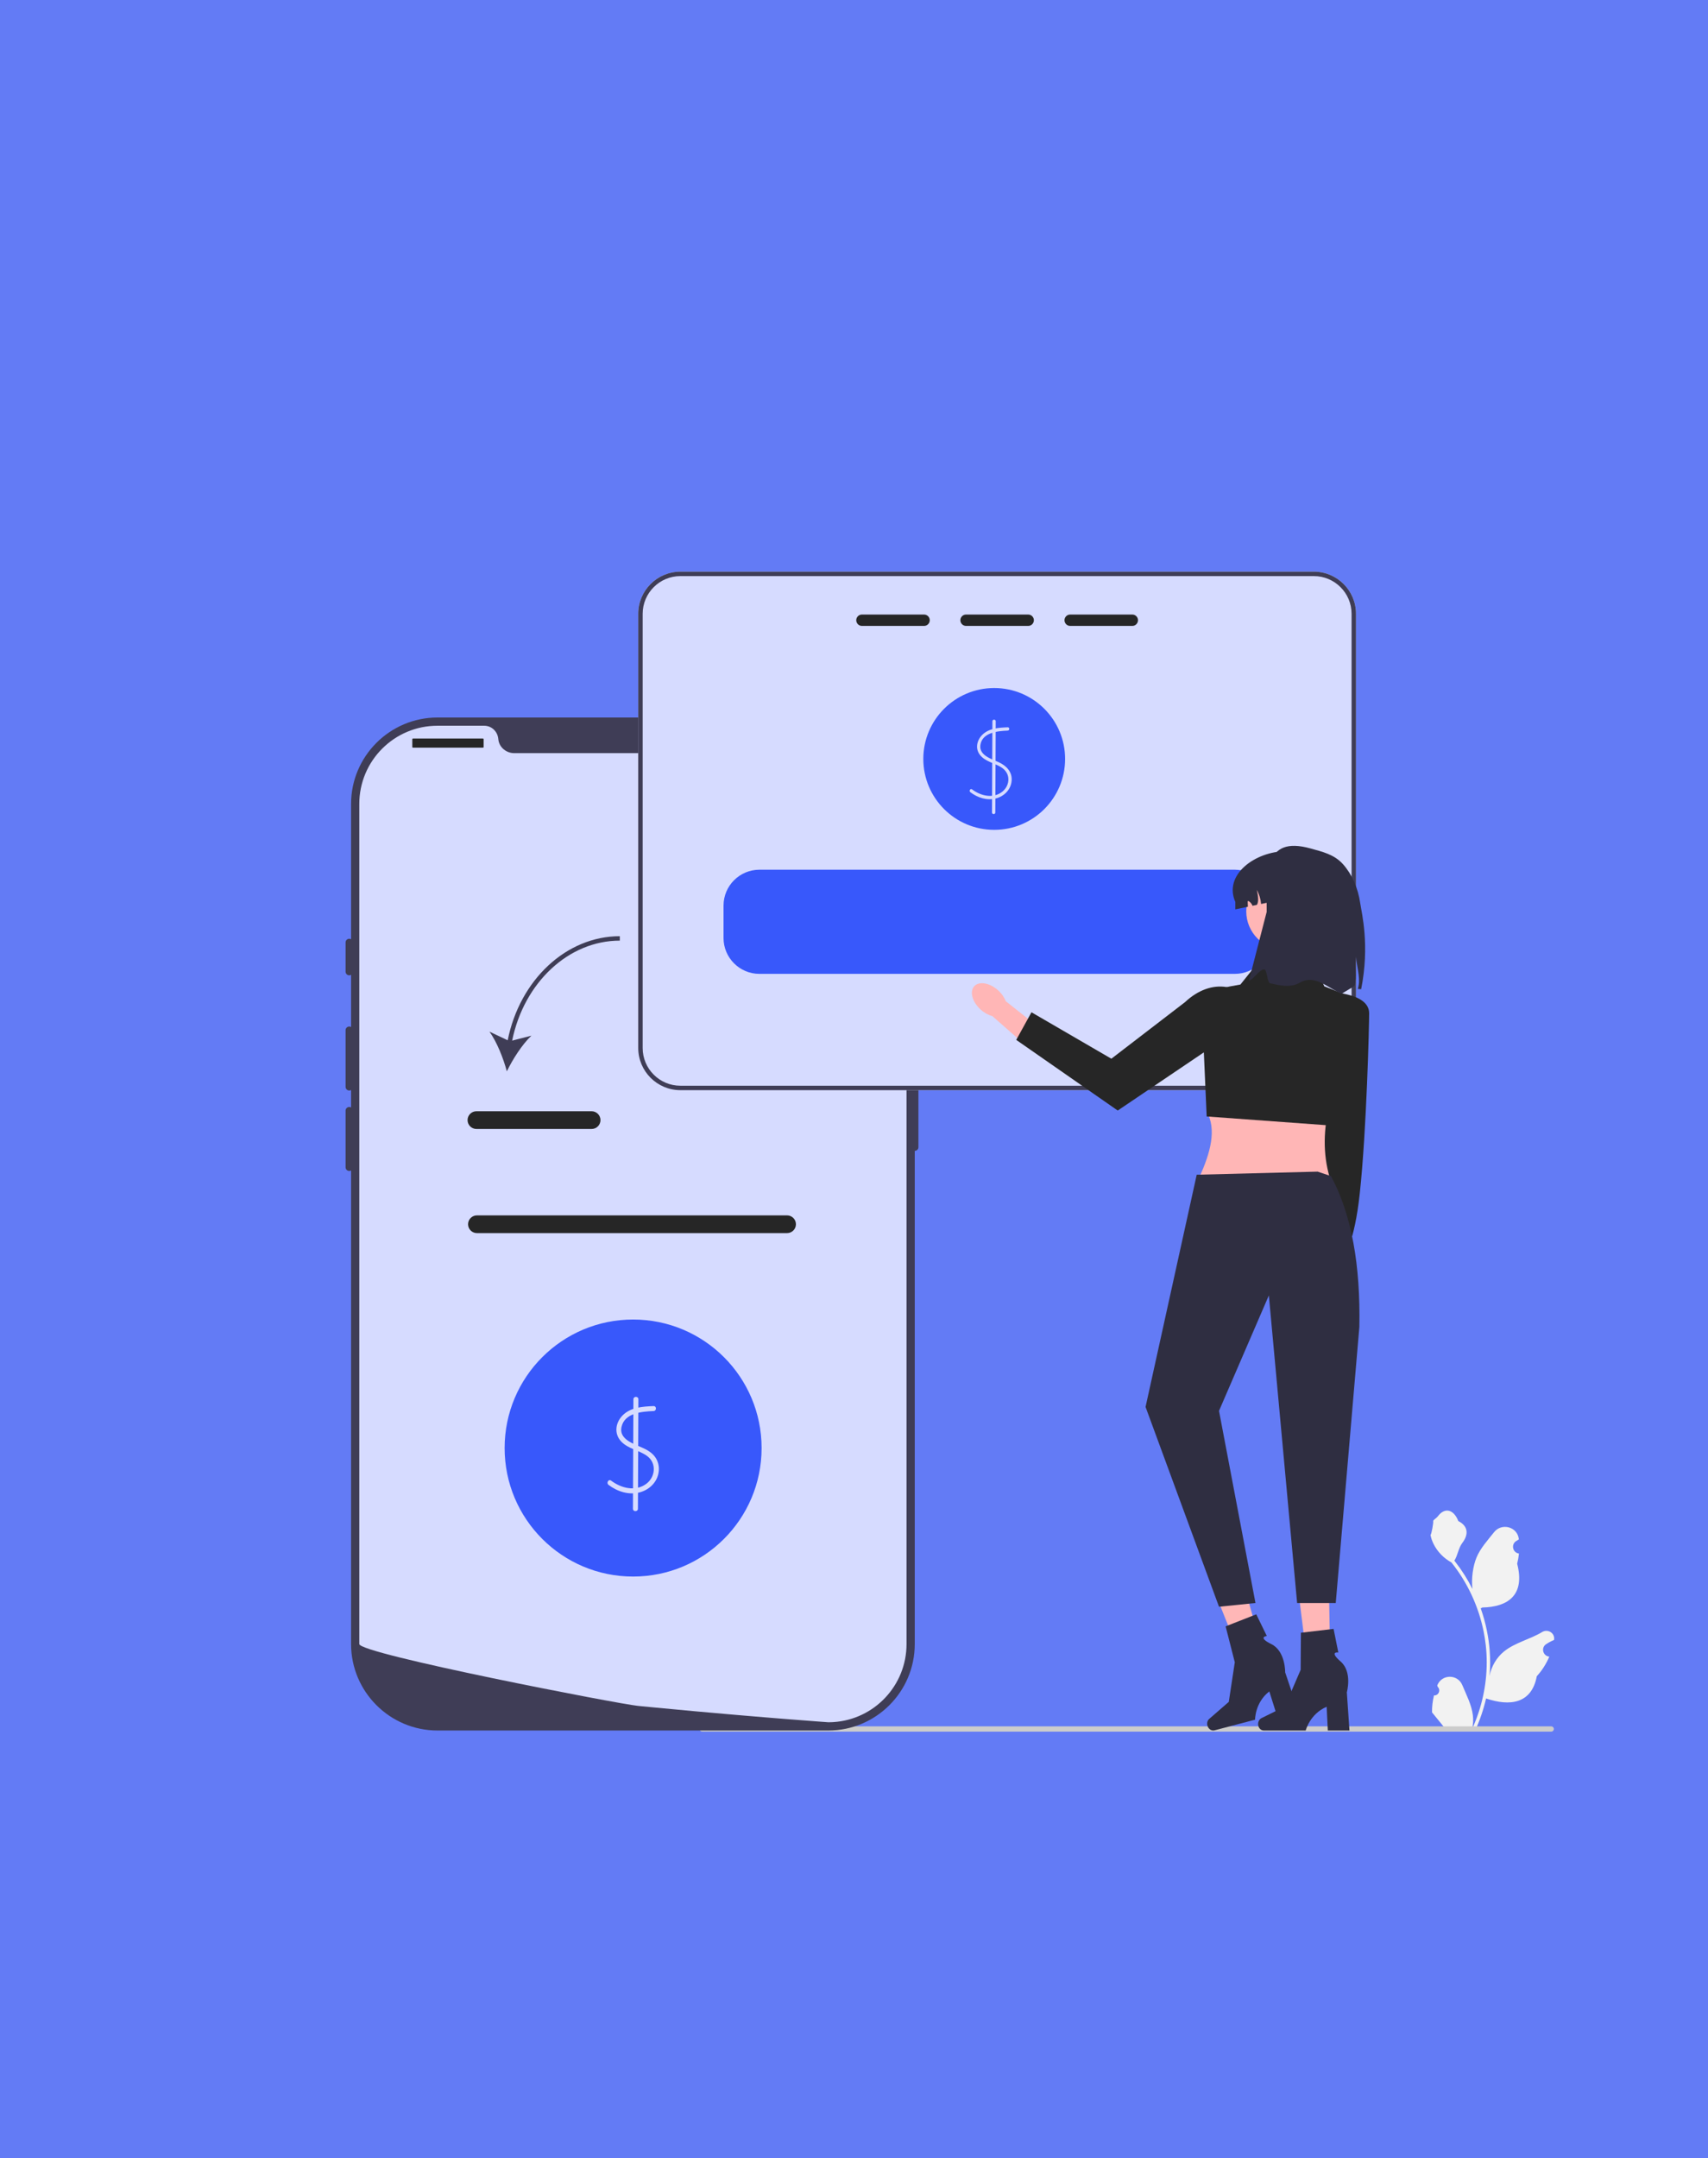 <svg width="771" height="974" viewBox="0 0 771 974" fill="none" xmlns="http://www.w3.org/2000/svg">
<rect x="-4" y="-4" width="780" height="982" fill="#637BF5"/>
<g clip-path="url(#clip0_120_288)">
<path d="M647.304 765.168C649.37 765.297 650.512 762.73 648.949 761.234L648.794 760.616C648.814 760.567 648.835 760.517 648.855 760.468C650.945 755.486 658.025 755.52 660.097 760.509C661.935 764.938 664.276 769.373 664.852 774.055C665.111 776.122 664.995 778.228 664.536 780.256C668.844 770.845 671.111 760.569 671.111 750.235C671.111 747.639 670.969 745.042 670.678 742.452C670.439 740.334 670.11 738.228 669.684 736.142C667.378 724.865 662.385 714.124 655.184 705.152C651.722 703.26 648.835 700.302 647.091 696.756C646.464 695.477 645.973 694.101 645.741 692.7C646.135 692.751 647.226 686.751 646.929 686.383C647.478 685.55 648.461 685.135 649.061 684.322C652.043 680.279 656.152 680.985 658.297 686.48C662.879 688.792 662.923 692.628 660.112 696.317C658.323 698.663 658.077 701.839 656.508 704.351C656.669 704.558 656.837 704.758 656.999 704.965C659.96 708.763 662.521 712.845 664.68 717.134C664.069 712.367 664.97 706.625 666.506 702.924C668.254 698.707 671.531 695.155 674.416 691.509C677.882 687.13 684.99 689.041 685.6 694.592C685.606 694.646 685.612 694.7 685.618 694.753C685.189 694.995 684.769 695.252 684.359 695.523C682.02 697.071 682.828 700.697 685.6 701.125L685.663 701.135C685.508 702.678 685.243 704.209 684.856 705.714C688.557 720.03 680.566 725.244 669.154 725.478C668.902 725.607 668.657 725.737 668.405 725.859C669.561 729.115 670.485 732.454 671.169 735.838C671.783 738.829 672.209 741.851 672.448 744.887C672.745 748.717 672.719 752.567 672.396 756.39L672.416 756.255C673.236 752.044 675.523 748.11 678.842 745.384C683.788 741.322 690.775 739.826 696.111 736.56C698.679 734.988 701.97 737.02 701.522 739.997L701.5 740.14C700.706 740.463 699.931 740.837 699.181 741.257C698.753 741.499 698.333 741.756 697.923 742.027C695.583 743.574 696.392 747.201 699.164 747.629L699.227 747.639C699.272 747.645 699.311 747.652 699.356 747.658C697.993 750.894 696.094 753.897 693.717 756.487C691.403 768.984 681.461 770.17 670.827 766.531H670.82C669.658 771.595 667.959 776.542 665.776 781.257H647.756C647.691 781.057 647.633 780.85 647.575 780.65C649.241 780.753 650.921 780.656 652.561 780.353C651.224 778.712 649.887 777.059 648.55 775.418C648.518 775.386 648.492 775.354 648.466 775.321C647.788 774.482 647.104 773.649 646.425 772.809L646.425 772.808C646.383 770.23 646.692 767.661 647.304 765.168L647.304 765.168V765.168Z" fill="#F2F2F2"/>
<path d="M315.753 780.311C315.753 780.971 316.283 781.501 316.943 781.501H700.233C700.893 781.501 701.423 780.971 701.423 780.311C701.423 779.651 700.893 779.121 700.233 779.121H316.943C316.283 779.121 315.753 779.651 315.753 780.311V780.311Z" fill="#CCCCCC"/>
<path d="M373.914 780.994H197.489C175.977 780.994 158.476 763.492 158.476 741.98V362.831C158.476 341.319 175.977 323.817 197.489 323.817H373.914C395.425 323.817 412.927 341.319 412.927 362.831V741.98C412.927 763.492 395.425 780.994 373.914 780.994V780.994Z" fill="#3F3D56"/>
<path d="M412.927 463.281C412.017 463.281 411.276 464.021 411.276 464.931V517.746C411.276 518.656 412.017 519.396 412.927 519.396C413.837 519.396 414.577 518.656 414.577 517.746V464.931C414.577 464.021 413.837 463.281 412.927 463.281Z" fill="#3F3D56"/>
<path d="M409.213 362.831V741.973C409.213 760.698 394.64 776.014 376.213 777.202H376.204C375.932 777.219 375.66 777.235 375.379 777.244C374.892 777.268 374.405 777.277 373.91 777.277C373.91 777.277 372.095 777.145 368.777 776.897C365.427 776.649 360.55 776.278 354.468 775.791C352.644 775.651 350.721 775.494 348.691 775.329C344.648 774.999 340.208 774.636 335.446 774.223C333.548 774.066 331.584 773.893 329.579 773.72C319.33 772.837 307.851 771.805 295.745 770.633C293.698 770.444 291.635 770.246 289.556 770.039C289.011 769.982 288.458 769.932 287.905 769.874C279.273 769.024 162.189 746.397 162.189 741.973V362.831C162.189 343.331 177.993 327.528 197.493 327.528H218.569C221.936 327.528 224.643 330.152 224.931 333.511C224.956 333.734 224.981 333.956 225.022 334.179C225.633 337.554 228.728 339.906 232.16 339.906H339.242C342.675 339.906 345.77 337.554 346.381 334.179C346.422 333.956 346.447 333.734 346.471 333.511C346.76 330.152 349.467 327.528 352.834 327.528H373.91C393.41 327.528 409.213 343.331 409.213 362.831V362.831Z" fill="#D6DBFF"/>
<path d="M157.65 423.67C156.74 423.67 156 424.41 156 425.32V438.524C156 439.434 156.74 440.174 157.65 440.174C158.561 440.174 159.301 439.434 159.301 438.524V425.32C159.301 424.41 158.561 423.67 157.65 423.67Z" fill="#3F3D56"/>
<path d="M157.65 463.281C156.74 463.281 156 464.021 156 464.931V490.513C156 491.424 156.74 492.164 157.65 492.164C158.561 492.164 159.301 491.423 159.301 490.513V464.931C159.301 464.021 158.561 463.281 157.65 463.281Z" fill="#3F3D56"/>
<path d="M157.65 499.591C156.74 499.591 156 500.331 156 501.241V526.823C156 527.734 156.74 528.474 157.65 528.474C158.561 528.474 159.301 527.734 159.301 526.823V501.241C159.301 500.331 158.561 499.591 157.65 499.591V499.591Z" fill="#3F3D56"/>
<path d="M217.994 333.308H186.431C186.259 333.308 186.121 333.446 186.121 333.618V337.124C186.121 337.295 186.259 337.434 186.431 337.434H217.994C218.166 337.434 218.304 337.295 218.304 337.124V333.618C218.304 333.446 218.166 333.308 217.994 333.308Z" fill="#262626"/>
<path d="M358.049 337.434C359.872 337.434 361.35 335.956 361.35 334.133C361.35 332.31 359.872 330.832 358.049 330.832C356.226 330.832 354.748 332.31 354.748 334.133C354.748 335.956 356.226 337.434 358.049 337.434Z" fill="#262626"/>
<path d="M367.127 337.434C368.95 337.434 370.428 335.956 370.428 334.133C370.428 332.31 368.95 330.832 367.127 330.832C365.304 330.832 363.826 332.31 363.826 334.133C363.826 335.956 365.304 337.434 367.127 337.434Z" fill="#262626"/>
<path d="M376.204 337.434C378.027 337.434 379.505 335.956 379.505 334.133C379.505 332.31 378.027 330.832 376.204 330.832C374.381 330.832 372.903 332.31 372.903 334.133C372.903 335.956 374.381 337.434 376.204 337.434Z" fill="#262626"/>
<path d="M355.289 556.516H215.289C213.083 556.516 211.289 554.721 211.289 552.516C211.289 550.31 213.083 548.516 215.289 548.516H355.289C357.494 548.516 359.289 550.31 359.289 552.516C359.289 554.721 357.494 556.516 355.289 556.516Z" fill="#262626"/>
<path d="M285.791 711.516C317.823 711.516 343.791 685.548 343.791 653.516C343.791 621.483 317.823 595.516 285.791 595.516C253.758 595.516 227.791 621.483 227.791 653.516C227.791 685.548 253.758 711.516 285.791 711.516Z" fill="#3858FB"/>
<path d="M295.009 634.578C290.114 634.779 284.58 635.115 280.962 638.871C277.819 642.134 277.13 646.976 280.318 650.46C283.513 653.953 288.482 654.426 292.166 657.15C296.492 660.35 295.858 666.68 291.672 669.712C286.736 673.288 280.363 671.621 275.85 668.219C274.694 667.347 273.572 669.299 274.715 670.161C278.758 673.209 284.033 674.906 289.032 673.448C293.544 672.131 297.041 668.453 297.397 663.668C297.566 661.384 296.917 659.067 295.497 657.264C293.998 655.36 291.839 654.189 289.656 653.236C285.899 651.596 279.43 649.473 280.522 644.132C281.846 637.659 289.726 637.045 295.009 636.828C296.452 636.769 296.459 634.519 295.009 634.578L295.009 634.578Z" fill="#D6DBFF"/>
<path d="M285.928 631.516L285.712 680.909C285.706 682.357 287.956 682.359 287.962 680.909L288.178 631.516C288.184 630.068 285.934 630.066 285.928 631.516Z" fill="#D6DBFF"/>
<path d="M593.085 258H307.125C296.635 258 288.105 266.53 288.105 277.02V472.98C288.105 483.47 296.635 492 307.125 492H593.085C603.575 492 612.105 483.47 612.105 472.98V277.02C612.105 266.53 603.575 258 593.085 258Z" fill="#D6DBFF"/>
<path d="M448.791 374.516C466.464 374.516 480.791 360.189 480.791 342.516C480.791 324.843 466.464 310.516 448.791 310.516C431.117 310.516 416.791 324.843 416.791 342.516C416.791 360.189 431.117 374.516 448.791 374.516Z" fill="#3858FB"/>
<path d="M454.861 328.236C450.9 328.399 446.441 328.65 443.444 331.598C440.962 334.04 440.094 337.841 442.375 340.716C444.777 343.743 448.77 344.317 451.905 346.252C453.853 347.454 455.144 349.275 455.186 351.616C455.225 353.808 454.214 355.855 452.523 357.228C448.375 360.598 442.718 359.203 438.794 356.256C438.022 355.676 437.273 356.978 438.037 357.551C441.287 359.992 445.472 361.41 449.516 360.36C453.238 359.393 456.237 356.464 456.64 352.551C457.065 348.427 454.357 345.619 450.846 344.008C447.636 342.535 442.007 340.966 442.538 336.391C443.212 330.575 450.333 329.922 454.861 329.736C455.823 329.696 455.828 328.196 454.861 328.236V328.236Z" fill="#D6DBFF"/>
<path d="M447.977 325.516L447.797 366.674C447.793 367.639 449.293 367.64 449.297 366.674L449.477 325.516C449.481 324.55 447.981 324.549 447.977 325.516Z" fill="#D6DBFF"/>
<path d="M593.085 258H307.125C296.635 258 288.105 266.53 288.105 277.02V472.98C288.105 483.47 296.635 492 307.125 492H593.085C603.575 492 612.105 483.47 612.105 472.98V277.02C612.105 266.53 603.575 258 593.085 258ZM610.105 472.98C610.105 482.37 602.475 490 593.085 490H307.125C297.735 490 290.105 482.37 290.105 472.98V277.02C290.105 267.63 297.735 260 307.125 260H593.085C602.475 260 610.105 267.63 610.105 277.02V472.98Z" fill="#3F3D56"/>
<path d="M417.136 277.35H389.076C387.666 277.35 386.516 278.5 386.516 279.91C386.516 281.33 387.666 282.48 389.076 282.48H417.136C418.546 282.48 419.696 281.33 419.696 279.91C419.696 278.5 418.546 277.35 417.136 277.35Z" fill="#262626"/>
<path d="M464.136 277.35H436.076C434.666 277.35 433.516 278.5 433.516 279.91C433.516 281.33 434.666 282.48 436.076 282.48H464.136C465.546 282.48 466.696 281.33 466.696 279.91C466.696 278.5 465.546 277.35 464.136 277.35Z" fill="#262626"/>
<path d="M511.136 277.35H483.076C481.666 277.35 480.516 278.5 480.516 279.91C480.516 281.33 481.666 282.48 483.076 282.48H511.136C512.546 282.48 513.696 281.33 513.696 279.91C513.696 278.5 512.546 277.35 511.136 277.35Z" fill="#262626"/>
<path d="M557.415 392.516H342.795C333.865 392.516 326.605 399.776 326.605 408.706V423.326C326.605 432.256 333.865 439.516 342.795 439.516H557.415C566.345 439.516 573.605 432.256 573.605 423.326V408.706C573.605 399.776 566.345 392.516 557.415 392.516Z" fill="#3858FB"/>
<path d="M229.179 469.492L220.949 465.593C224.325 470.304 227.233 477.661 228.791 483.516C231.427 478.062 235.677 471.39 239.884 467.404L231.186 469.641C236.546 443.373 256.705 424.516 279.791 424.516V422.516C255.677 422.516 234.652 442.163 229.179 469.492Z" fill="#3F3D56"/>
<path d="M267.059 509.516H215.059C212.853 509.516 211.059 507.721 211.059 505.516C211.059 503.31 212.853 501.516 215.059 501.516H267.059C269.264 501.516 271.059 503.31 271.059 505.516C271.059 507.721 269.264 509.516 267.059 509.516Z" fill="#262626"/>
<path d="M612.979 496.488L612.454 537.327L602.293 573.732L594.17 570.702L597.777 537.333L597.302 492.176L612.979 496.488Z" fill="#FFB6B6"/>
<path d="M602.258 579.603C603.211 574.368 601.464 569.665 598.356 569.099C595.248 568.533 591.956 572.318 591.003 577.553C590.05 582.788 591.797 587.491 594.905 588.056C598.013 588.622 601.305 584.837 602.258 579.603Z" fill="#FFB6B6"/>
<path d="M600.648 447.861C600.648 447.861 618.056 448.101 618.041 457.348C618.033 462.569 616.911 509.971 613.791 538.768C611.385 560.974 606.791 566.768 606.791 566.768L595.791 541.768L600.648 447.861V447.861Z" fill="#262626"/>
<path d="M600.201 531.298H541.413C546.341 520.303 549.37 509.831 544.634 501.502L600.201 498.281C597.424 509.525 597.084 520.56 600.201 531.298Z" fill="#FFB6B6"/>
<path d="M592.953 433.856L569.599 432.245L559.935 444.325L555.036 445.216C547.692 446.551 542.463 453.105 542.791 460.562L544.697 503.874L600.517 507.945L613.891 451.542L597.785 445.13L592.953 433.856V433.856Z" fill="#262626"/>
<path d="M450.531 446.922C452.188 448.412 453.371 450.154 453.995 451.842L470.677 465.045L464.162 472.799L447.942 458.571C446.197 458.128 444.341 457.135 442.684 455.645C438.898 452.239 437.587 447.526 439.753 445.118C441.92 442.709 446.746 443.517 450.531 446.922L450.531 446.922Z" fill="#FFB6B6"/>
<path d="M568.468 458.037V458.037L504.551 501.196L458.735 469.312L465.613 456.852L501.673 477.809L534.928 452.274C546.77 441.151 561.612 443.307 568.468 458.037H568.468Z" fill="#262626"/>
<path d="M579.891 428.628C589.46 428.628 597.217 420.871 597.217 411.302C597.217 401.733 589.46 393.976 579.891 393.976C570.322 393.976 562.565 401.733 562.565 411.302C562.565 420.871 570.322 428.628 579.891 428.628Z" fill="#FFB6B6"/>
<path d="M603.441 407.046V410.406L583.901 404.906L569.251 407.976C569.081 405.746 568.421 403.556 567.321 401.616C568.086 404.727 568.172 407.134 567.361 408.376L565.391 408.786C565.071 407.916 564.451 407.156 563.641 406.696C563.561 406.646 563.461 406.606 563.371 406.636C563.231 406.686 563.221 406.866 563.221 407.006C563.241 407.746 563.261 408.486 563.291 409.226L557.631 410.406V407.046C552.201 394.828 566.513 384.255 580.541 384.146C586.871 384.096 592.591 386.706 596.741 390.846C600.881 394.996 603.441 400.716 603.441 407.046V407.046Z" fill="#2F2E41"/>
<path d="M614.433 446.444L612.958 446.322C613.063 445.839 613.168 445.363 613.264 444.88C614.082 440.831 612.282 435.676 612.149 431.785C611.455 435.896 612.643 440.953 611.414 444.856C611.277 445.29 605.937 448.088 605.791 448.516C599.882 446.355 593.728 439.45 586.759 443.483C582.638 445.868 577.936 444.822 573.257 443.73C572.098 443.46 571.937 437.74 570.791 437.516C568.738 437.113 565.723 442.313 563.791 442.516L571.791 411.516C571.791 394.652 570.229 376.958 591.591 382.921C596.964 384.421 602.281 385.597 606.247 390.031C610.212 394.472 613.035 400.677 614.036 407.744C614.639 412.007 618.403 426.483 614.433 446.444V446.444Z" fill="#2F2E41"/>
<path d="M600.639 758.18L591.102 758.405L585.786 715.561L599.86 715.228L600.639 758.18Z" fill="#FFB7B7"/>
<path d="M567.92 778.076C567.92 779.687 569.063 780.993 570.474 780.993H589.403C589.403 780.993 591.266 773.506 598.861 770.283L599.385 780.993H609.15L607.967 763.772C607.967 763.772 610.579 754.558 605.154 749.848C599.729 745.138 604.123 745.794 604.123 745.794L601.989 735.135L587.233 736.87L587.124 753.602L579.963 770.21L569.46 775.399C568.525 775.861 567.92 776.913 567.92 778.076H567.92H567.92Z" fill="#2F2E41"/>
<path d="M571.625 751.198L562.457 753.836L546.443 713.743L559.972 709.85L571.625 751.198Z" fill="#FFB7B7"/>
<path d="M545.026 778.746C545.434 780.304 546.872 781.277 548.236 780.919L566.545 776.116C566.545 776.116 566.447 768.4 572.976 763.356L576.201 773.583L585.646 771.105L580.131 754.747C580.131 754.747 580.32 745.172 573.877 741.993C567.435 738.814 571.851 738.333 571.851 738.333L567.082 728.565L553.25 733.987L557.391 750.199L554.679 768.081L545.836 775.765C545.049 776.449 544.73 777.62 545.026 778.746L545.026 778.746L545.026 778.746Z" fill="#2F2E41"/>
<path d="M594.791 528.768L600.791 530.768C610.172 548.093 614.149 571.101 613.622 598.846L602.964 723.457H585.528L572.767 584.635L550.267 636.74L566.73 723.457L550.267 725.136L517.11 634.964L540.202 530.162L594.791 528.768V528.768Z" fill="#2F2E41"/>
</g>
<defs>
<clipPath id="clip0_120_288">
<rect width="545.563" height="523.501" fill="white" transform="translate(156 258)"/>
</clipPath>
</defs>
</svg>
